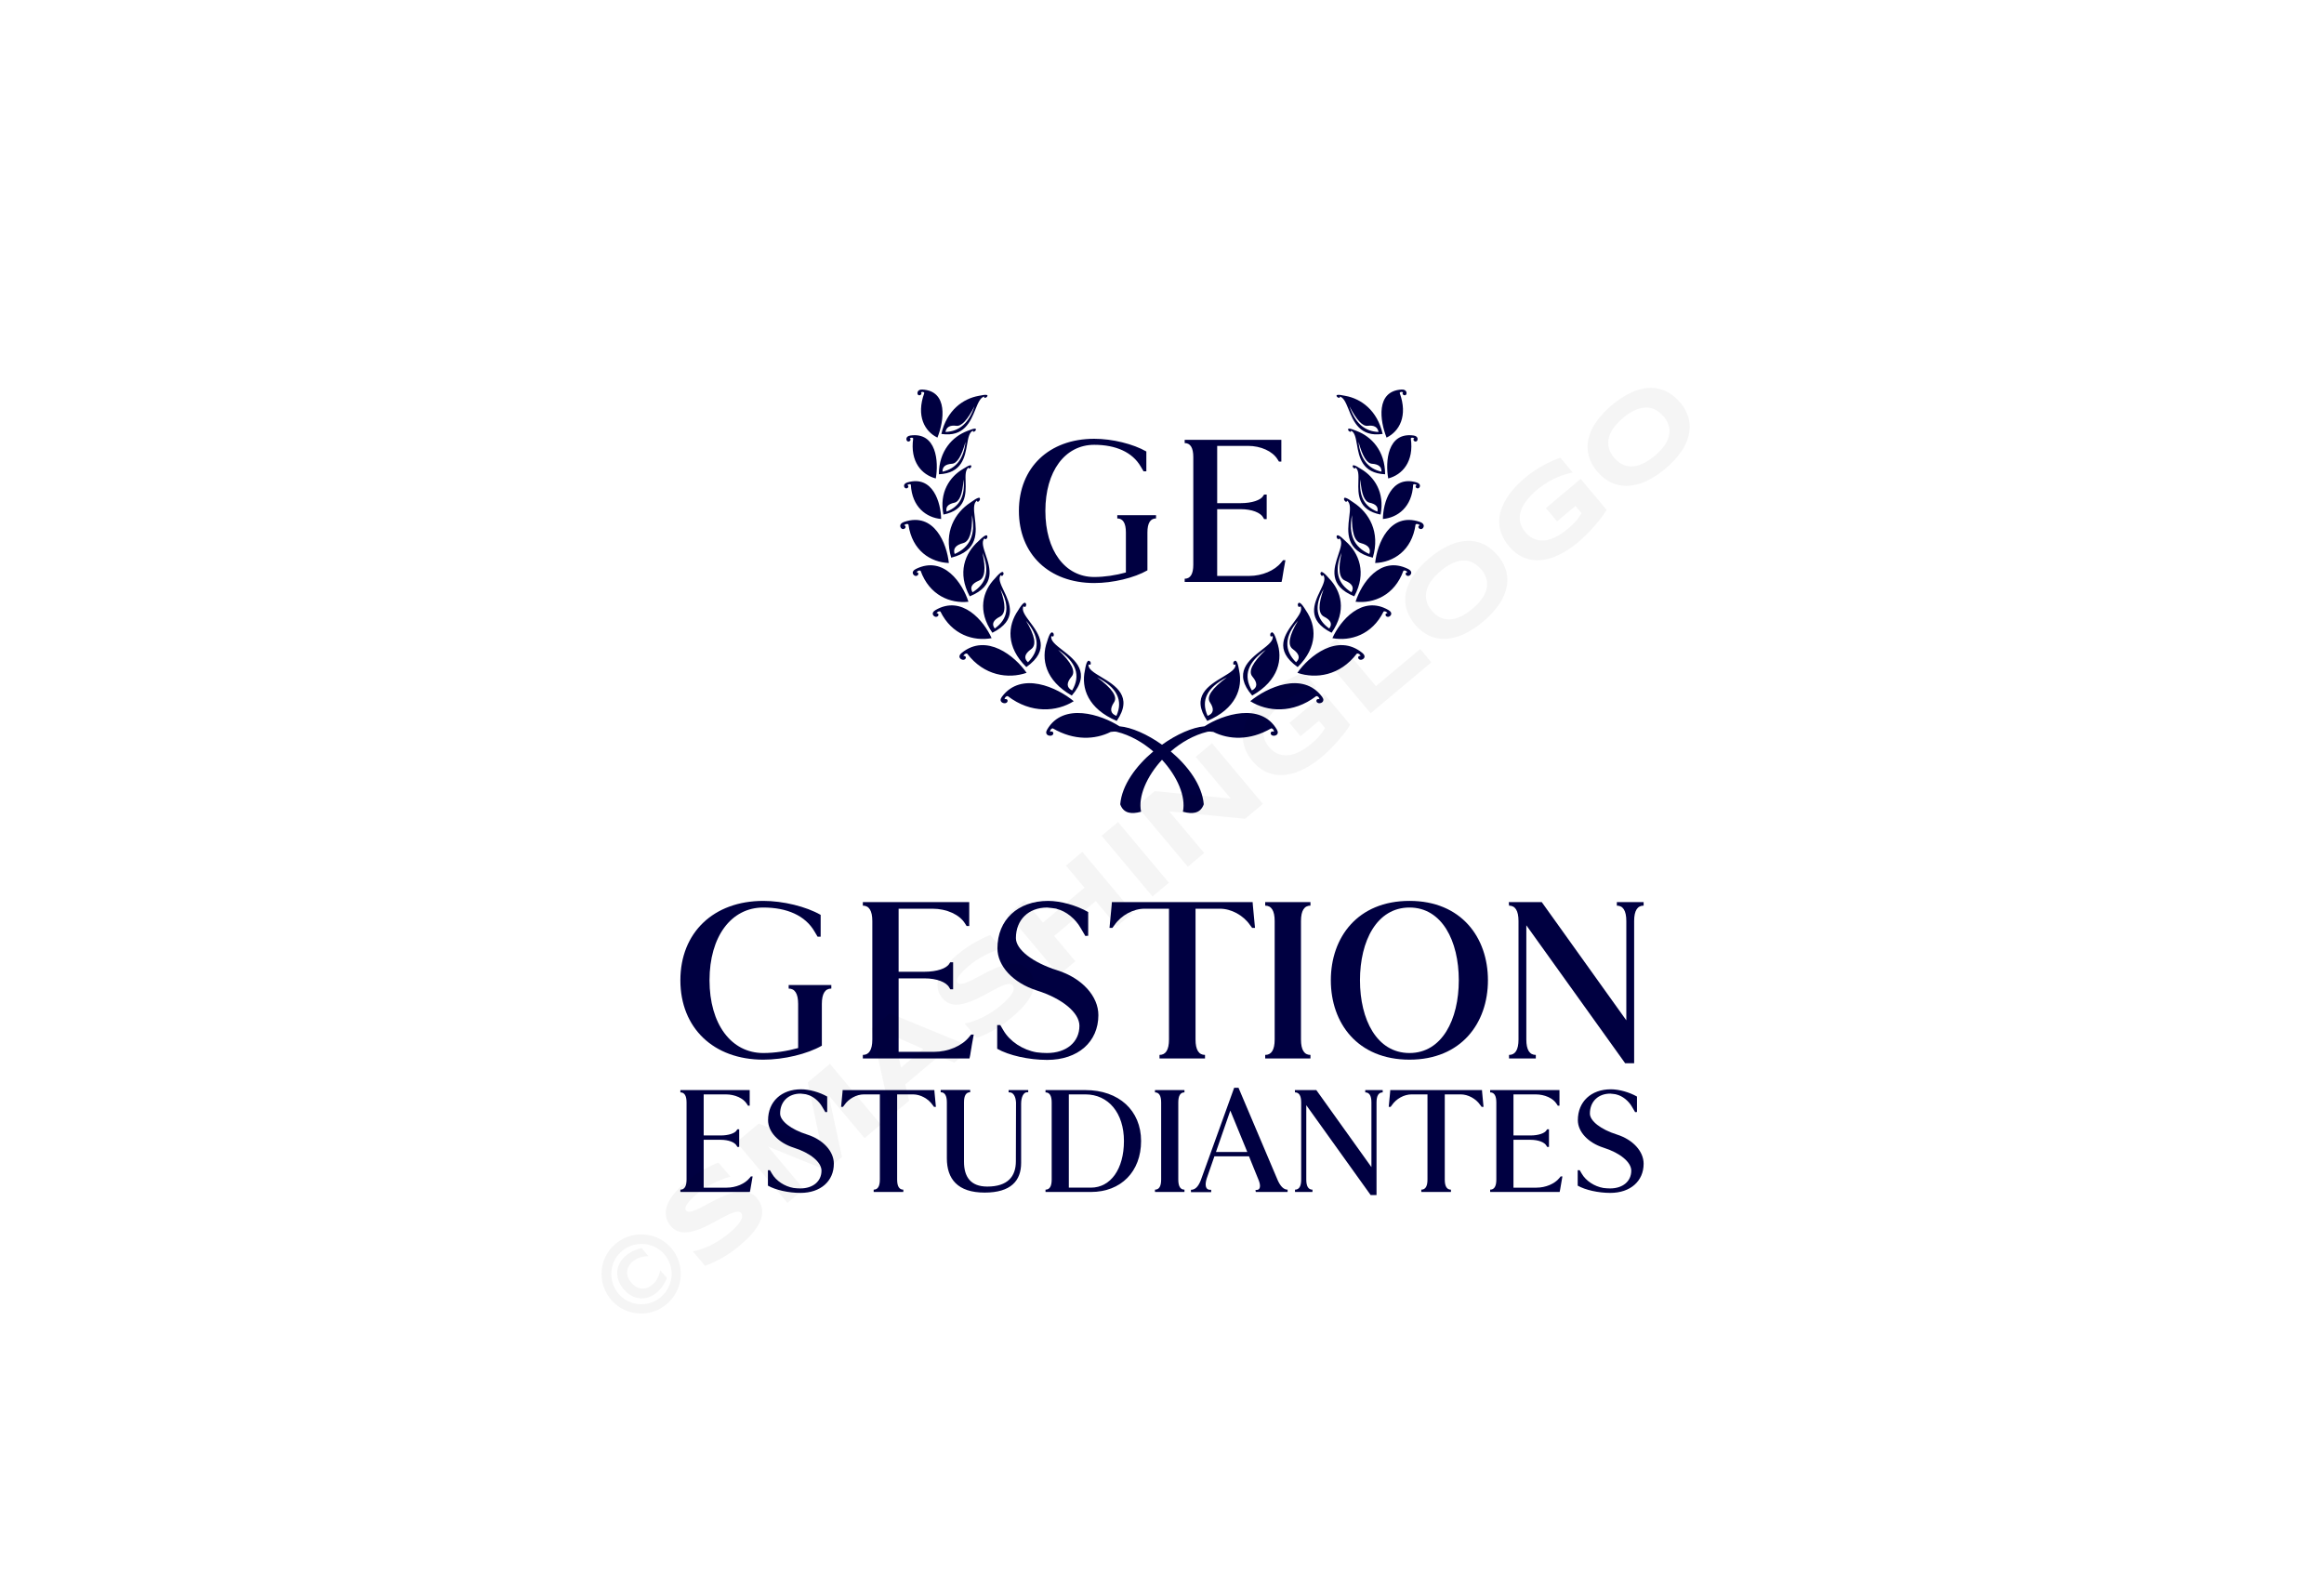 <svg xmlns:mydata="http://www.w3.org/2000/svg" mydata:contrastcolor="ffffff" mydata:template="Contrast" mydata:presentation="2.5" mydata:layouttype="undefined" mydata:specialfontid="undefined" mydata:id1="789" mydata:id2="789" mydata:companyname="Gestion Estudiantes" mydata:companytagline="" version="1.1" xmlns="http://www.w3.org/2000/svg" xmlns:xlink="http://www.w3.org/1999/xlink" style="height: 375px;" viewBox="0 0 550 470"><g fill="#000000" fill-rule="none" stroke="none" stroke-width="1" stroke-linecap="butt" stroke-linejoin="miter" stroke-miterlimit="10" stroke-dasharray="" stroke-dashoffset="0" font-family="none" font-weight="none" font-size="none" text-anchor="none" style="mix-blend-mode: normal"><g data-paper-data="{&quot;isGlobalGroup&quot;:true,&quot;bounds&quot;:{&quot;x&quot;:132.1433305725147,&quot;y&quot;:115.53577259698102,&quot;width&quot;:285.7133388549705,&quot;height&quot;:238.92845480603796}}"><g data-paper-data="{&quot;stacked&quot;:true,&quot;isPrimaryText&quot;:true}" fill-rule="nonzero" id="element-id-70109"><path d="M173.753,277.826v-6.466l-0.492,0.843l0.492,-0.843c-4.287,-2.46 -11.105,-4.147 -17.009,-4.147c-14.76,0 -24.6,9.418 -24.6,23.546c0,14.128 9.84,23.546 24.6,23.546c6.115,0 13.073,-1.687 17.361,-4.147v-12.37c0,-3.093 0.984,-4.569 2.811,-4.569v-1.054h-12.652v1.054c1.827,0 2.811,1.476 2.811,4.569v13.073c-3.303,0.914 -6.958,1.476 -10.332,1.476c-9.559,0 -15.955,-8.645 -15.955,-21.578c0,-12.933 6.396,-21.578 15.955,-21.578c7.029,0 12.441,2.39 15.182,7.099c0.281,0.492 0.633,1.054 0.914,1.546z" data-paper-data="{&quot;glyphName&quot;:&quot;G&quot;,&quot;glyphIndex&quot;:0,&quot;firstGlyphOfWord&quot;:true,&quot;word&quot;:1,&quot;line&quot;:1,&quot;firstGlyphOfFirstLine&quot;:true}" fill="#000041" id="element-id-32937"></path><path d="M213.043,293.429v-8.013h-0.843l-0.281,0.422c-0.773,1.406 -3.725,2.39 -7.31,2.39h-7.731v-18.696h10.051c4.217,0 8.013,1.757 9.629,4.358l0.492,0.773h0.773v-7.099h-31.558v1.054c1.827,0 2.811,1.476 2.811,4.569v35.143c0,3.093 -0.984,4.569 -2.811,4.569v1.054h31.629l0.211,-0.984c0.281,-1.827 0.703,-4.287 1.054,-6.115h-0.773l-0.633,0.773c-2.109,2.601 -6.185,4.358 -10.402,4.358h-10.473v-21.789h7.731c3.585,0 6.466,1.125 7.31,2.741l0.281,0.492z" data-paper-data="{&quot;glyphName&quot;:&quot;E&quot;,&quot;glyphIndex&quot;:1,&quot;word&quot;:1,&quot;line&quot;:1}" fill="#000041" id="element-id-58536"></path><path d="M253.106,277.545v-7.029c-3.444,-1.968 -8.153,-3.303 -11.878,-3.303c-8.997,0 -15.041,5.623 -15.041,14.057c0,5.271 4.639,10.262 11.668,12.511c7.591,2.39 12.652,6.607 12.652,10.473c0,4.85 -3.866,8.083 -9.629,8.083c-0.984,0 -2.038,-0.07 -3.093,-0.211c-4.077,-0.703 -7.942,-3.233 -9.84,-6.537c-0.281,-0.492 -0.633,-1.054 -0.914,-1.546h-0.914v7.029c3.444,1.968 9.348,3.303 14.83,3.303c9.137,0 15.182,-5.342 15.182,-13.284c0,-5.623 -4.85,-10.965 -12.16,-13.284c-7.38,-2.319 -12.3,-6.185 -12.3,-9.559c0,-5.412 3.725,-9.067 9.278,-9.067c0,0 2.952,0.281 2.882,0.422c2.671,0.633 5.482,2.882 7.029,5.623c0.422,0.703 0.984,1.687 1.406,2.39z" data-paper-data="{&quot;glyphName&quot;:&quot;S&quot;,&quot;glyphIndex&quot;:2,&quot;word&quot;:1,&quot;line&quot;:1}" fill="#000041" id="element-id-77311"></path><path d="M274.262,313.953h13.495v-1.054c-1.827,0 -2.811,-1.476 -2.811,-4.569v-38.798h7.239c3.374,0 6.958,1.968 8.926,4.85l0.633,0.843h0.843c-0.211,-2.038 -0.422,-4.709 -0.633,-6.677l-0.07,-0.984h-41.75l-0.07,0.984c-0.211,1.968 -0.422,4.639 -0.633,6.677h0.843l0.633,-0.843c1.968,-2.882 5.553,-4.85 8.926,-4.85h7.239v38.798c0,3.093 -0.984,4.569 -2.811,4.569z" data-paper-data="{&quot;glyphName&quot;:&quot;T&quot;,&quot;glyphIndex&quot;:3,&quot;word&quot;:1,&quot;line&quot;:1}" fill="#000041" id="element-id-33515"></path><path d="M319.034,312.899c-1.827,0 -2.811,-1.476 -2.811,-4.569v-35.143c0,-3.093 0.984,-4.569 2.811,-4.569v-1.054h-13.425v1.054c1.827,0 2.811,1.476 2.811,4.569v35.143c0,3.093 -0.984,4.569 -2.811,4.569v1.054h13.425z" data-paper-data="{&quot;glyphName&quot;:&quot;I&quot;,&quot;glyphIndex&quot;:4,&quot;word&quot;:1,&quot;line&quot;:1}" fill="#000041" id="element-id-4986"></path><path d="M333.724,290.758c0,-11.668 4.99,-21.578 14.69,-21.578c9.629,0 14.62,9.91 14.62,21.578c0,11.668 -4.99,21.578 -14.62,21.578c-9.699,0 -14.69,-9.91 -14.69,-21.578zM325.079,290.758c0,12.722 7.942,23.546 23.335,23.546c15.322,0 23.265,-10.824 23.265,-23.546c0,-12.722 -7.942,-23.546 -23.265,-23.546c-15.393,0 -23.335,10.824 -23.335,23.546z" data-paper-data="{&quot;glyphName&quot;:&quot;O&quot;,&quot;glyphIndex&quot;:5,&quot;word&quot;:1,&quot;line&quot;:1}" fill="#000041" id="element-id-14781"></path><path d="M377.934,268.618c1.827,0 2.811,1.476 2.811,4.569v35.143c0,3.093 -0.984,4.569 -2.811,4.569v1.054h7.942v-1.054c-1.827,0 -2.811,-1.476 -2.811,-4.569v-33.878c9.77,13.636 19.54,27.271 29.309,40.907h2.671v-42.172c0,-3.093 0.984,-4.569 2.811,-4.569v-1.054h-7.942v1.054c1.827,0 2.811,1.476 2.811,4.569v29.45l-25.092,-35.073h-9.77z" data-paper-data="{&quot;glyphName&quot;:&quot;N&quot;,&quot;glyphIndex&quot;:6,&quot;lastGlyphOfWord&quot;:true,&quot;word&quot;:1,&quot;line&quot;:1,&quot;lastGlyphOfFirstLine&quot;:true}" fill="#000041" id="element-id-31939"></path><path d="M149.591,340.176v-5.221h-0.55l-0.183,0.275c-0.504,0.916 -2.427,1.557 -4.763,1.557h-5.037v-12.181h6.549c2.748,0 5.221,1.145 6.274,2.839l0.321,0.504h0.504v-4.625h-20.562v0.687c1.191,0 1.832,0.962 1.832,2.977v22.897c0,2.015 -0.641,2.977 -1.832,2.977v0.687h20.608l0.137,-0.641c0.183,-1.191 0.458,-2.793 0.687,-3.984h-0.504l-0.412,0.504c-1.374,1.694 -4.03,2.839 -6.778,2.839h-6.823v-14.196h5.037c2.336,0 4.213,0.733 4.763,1.786l0.183,0.321z" data-paper-data="{&quot;glyphName&quot;:&quot;E&quot;,&quot;glyphIndex&quot;:7,&quot;firstGlyphOfWord&quot;:true,&quot;word&quot;:2,&quot;line&quot;:2,&quot;firstGlyphOfSecondLine&quot;:true}" fill="#000041" id="element-id-5687"></path><path d="M175.694,329.827v-4.579c-2.244,-1.282 -5.312,-2.152 -7.739,-2.152c-5.862,0 -9.8,3.664 -9.8,9.159c0,3.435 3.022,6.686 7.602,8.151c4.946,1.557 8.243,4.305 8.243,6.823c0,3.16 -2.519,5.266 -6.274,5.266c-0.641,0 -1.328,-0.046 -2.015,-0.137c-2.656,-0.458 -5.175,-2.107 -6.411,-4.259c-0.183,-0.321 -0.412,-0.687 -0.595,-1.007h-0.595v4.579c2.244,1.282 6.091,2.152 9.663,2.152c5.953,0 9.892,-3.48 9.892,-8.655c0,-3.664 -3.16,-7.144 -7.922,-8.655c-4.808,-1.511 -8.014,-4.03 -8.014,-6.228c0,-3.526 2.427,-5.908 6.045,-5.908c0,0 1.923,0.183 1.878,0.275c1.74,0.412 3.572,1.878 4.579,3.664c0.275,0.458 0.641,1.099 0.916,1.557z" data-paper-data="{&quot;glyphName&quot;:&quot;S&quot;,&quot;glyphIndex&quot;:8,&quot;word&quot;:2,&quot;line&quot;:2}" fill="#000041" id="element-id-6926"></path><path d="M189.478,353.548h8.793v-0.687c-1.191,0 -1.832,-0.962 -1.832,-2.977v-25.279h4.717c2.198,0 4.534,1.282 5.816,3.16l0.412,0.55h0.55c-0.137,-1.328 -0.275,-3.068 -0.412,-4.351l-0.046,-0.641h-27.202l-0.046,0.641c-0.137,1.282 -0.275,3.022 -0.412,4.351h0.55l0.412,-0.55c1.282,-1.878 3.618,-3.16 5.816,-3.16h4.717v25.279c0,2.015 -0.641,2.977 -1.832,2.977z" data-paper-data="{&quot;glyphName&quot;:&quot;T&quot;,&quot;glyphIndex&quot;:9,&quot;word&quot;:2,&quot;line&quot;:2}" fill="#000041" id="element-id-85950"></path><path d="M235.319,323.324h-5.816v0.687h0.321c1.053,0 1.786,1.191 1.878,3.022l-0.046,17.402c0,4.488 -2.381,7.51 -8.472,7.51c-4.992,0 -6.915,-2.931 -6.915,-7.373v-17.631c0,-2.015 0.641,-2.977 1.832,-2.977v-0.687h-8.747v0.687c1.191,0 1.832,0.962 1.832,2.977v16.623c0,6.091 3.16,10.166 11.22,10.166c7.785,0 10.808,-3.526 10.808,-8.793v-17.539c0,-2.061 0.733,-3.435 1.786,-3.435h0.321z" data-paper-data="{&quot;glyphName&quot;:&quot;U&quot;,&quot;glyphIndex&quot;:10,&quot;word&quot;:2,&quot;line&quot;:2}" fill="#000041" id="element-id-43021"></path><path d="M240.448,324.011c1.191,0 1.832,0.962 1.832,2.977v22.897c0,2.015 -0.641,2.977 -1.832,2.977v0.687h13.464c8.93,0 14.883,-6.045 14.883,-15.112c0,-9.067 -6.594,-15.112 -16.532,-15.112h-11.815zM247.363,352.266v-27.66h4.9c6.869,0 11.449,5.541 11.449,13.83c0,8.289 -3.938,13.83 -9.8,13.83z" data-paper-data="{&quot;glyphName&quot;:&quot;D&quot;,&quot;glyphIndex&quot;:11,&quot;word&quot;:2,&quot;line&quot;:2}" fill="#000041" id="element-id-44221"></path><path d="M281.663,352.861c-1.191,0 -1.832,-0.962 -1.832,-2.977v-22.897c0,-2.015 0.641,-2.977 1.832,-2.977v-0.687h-8.747v0.687c1.191,0 1.832,0.962 1.832,2.977v22.897c0,2.015 -0.641,2.977 -1.832,2.977v0.687h8.747z" data-paper-data="{&quot;glyphName&quot;:&quot;I&quot;,&quot;glyphIndex&quot;:12,&quot;word&quot;:2,&quot;line&quot;:2}" fill="#000041" id="element-id-40154"></path><path d="M302.82,353.548h9.434v-0.687c-1.145,0 -2.107,-0.962 -2.931,-2.793l-11.632,-27.431h-1.282l-9.937,27.523c-0.733,1.832 -1.649,2.748 -2.885,2.748v0.687h5.999v-0.687h-0.366c-1.236,0 -1.603,-1.328 -0.962,-3.343l2.29,-6.594h10.258c0.916,2.336 1.923,4.717 2.839,7.007c0.733,1.786 0.504,2.977 -0.595,2.977h-0.321zM300.302,341.688h-9.296l4.259,-12.273z" data-paper-data="{&quot;glyphName&quot;:&quot;A&quot;,&quot;glyphIndex&quot;:13,&quot;word&quot;:2,&quot;line&quot;:2}" fill="#000041" id="element-id-22640"></path><path d="M314.452,324.011c1.191,0 1.832,0.962 1.832,2.977v22.897c0,2.015 -0.641,2.977 -1.832,2.977v0.687h5.175v-0.687c-1.191,0 -1.832,-0.962 -1.832,-2.977v-22.073c6.365,8.884 12.731,17.768 19.096,26.653h1.74v-27.477c0,-2.015 0.641,-2.977 1.832,-2.977v-0.687h-5.175v0.687c1.191,0 1.832,0.962 1.832,2.977v19.188l-16.349,-22.852h-6.365z" data-paper-data="{&quot;glyphName&quot;:&quot;N&quot;,&quot;glyphIndex&quot;:14,&quot;word&quot;:2,&quot;line&quot;:2}" fill="#000041" id="element-id-26691"></path><path d="M351.912,353.548h8.793v-0.687c-1.191,0 -1.832,-0.962 -1.832,-2.977v-25.279h4.717c2.198,0 4.534,1.282 5.816,3.16l0.412,0.55h0.55c-0.137,-1.328 -0.275,-3.068 -0.412,-4.351l-0.046,-0.641h-27.202l-0.046,0.641c-0.137,1.282 -0.275,3.022 -0.412,4.351h0.55l0.412,-0.55c1.282,-1.878 3.618,-3.16 5.816,-3.16h4.717v25.279c0,2.015 -0.641,2.977 -1.832,2.977z" data-paper-data="{&quot;glyphName&quot;:&quot;T&quot;,&quot;glyphIndex&quot;:15,&quot;word&quot;:2,&quot;line&quot;:2}" fill="#000041" id="element-id-17569"></path><path d="M389.784,340.176v-5.221h-0.55l-0.183,0.275c-0.504,0.916 -2.427,1.557 -4.763,1.557h-5.037v-12.181h6.549c2.748,0 5.221,1.145 6.274,2.839l0.321,0.504h0.504v-4.625h-20.562v0.687c1.191,0 1.832,0.962 1.832,2.977v22.897c0,2.015 -0.641,2.977 -1.832,2.977v0.687h20.608l0.137,-0.641c0.183,-1.191 0.458,-2.793 0.687,-3.984h-0.504l-0.412,0.504c-1.374,1.694 -4.03,2.839 -6.778,2.839h-6.823v-14.196h5.037c2.336,0 4.213,0.733 4.763,1.786l0.183,0.321z" data-paper-data="{&quot;glyphName&quot;:&quot;E&quot;,&quot;glyphIndex&quot;:16,&quot;word&quot;:2,&quot;line&quot;:2}" fill="#000041" id="element-id-11775"></path><path d="M415.887,329.827v-4.579c-2.244,-1.282 -5.312,-2.152 -7.739,-2.152c-5.862,0 -9.8,3.664 -9.8,9.159c0,3.435 3.022,6.686 7.602,8.151c4.946,1.557 8.243,4.305 8.243,6.823c0,3.16 -2.519,5.266 -6.274,5.266c-0.641,0 -1.328,-0.046 -2.015,-0.137c-2.656,-0.458 -5.175,-2.107 -6.411,-4.259c-0.183,-0.321 -0.412,-0.687 -0.595,-1.007h-0.595v4.579c2.244,1.282 6.091,2.152 9.663,2.152c5.953,0 9.892,-3.48 9.892,-8.655c0,-3.664 -3.16,-7.144 -7.922,-8.655c-4.808,-1.511 -8.014,-4.03 -8.014,-6.228c0,-3.526 2.427,-5.908 6.045,-5.908c0,0 1.923,0.183 1.878,0.275c1.74,0.412 3.572,1.878 4.579,3.664c0.275,0.458 0.641,1.099 0.916,1.557z" data-paper-data="{&quot;glyphName&quot;:&quot;S&quot;,&quot;glyphIndex&quot;:17,&quot;lastGlyphOfWord&quot;:true,&quot;word&quot;:2,&quot;line&quot;:2,&quot;lastGlyphOfSecondLine&quot;:true}" fill="#000041" id="element-id-2196"></path></g><g data-paper-data="{&quot;fillRule&quot;:&quot;evenodd&quot;,&quot;fillRuleOriginal&quot;:&quot;nonzero&quot;,&quot;isIcon&quot;:true,&quot;iconStyle&quot;:&quot;standalone&quot;,&quot;selectedEffects&quot;:{&quot;container&quot;:&quot;icon_6de5f57a-2879-4a15-b7f4-0f634a0b2dc8&quot;,&quot;transformation&quot;:&quot;&quot;,&quot;pattern&quot;:&quot;&quot;},&quot;bounds&quot;:{&quot;x&quot;:197.35336186254372,&quot;y&quot;:115.53577259698102,&quot;width&quot;:155.29327627491253,&quot;height&quot;:125.61296123350266},&quot;widthRatioIconToContainer&quot;:0.5090787297786699,&quot;heightRatioIconToContainer&quot;:0.34060993144800533,&quot;relativeBoundsIconToContainer&quot;:{&quot;top&quot;:-0.21338482714228477,&quot;left&quot;:-0.018798651053961103},&quot;iconType&quot;:&quot;initial&quot;,&quot;initialText&quot;:&quot;GE&quot;,&quot;rawInitialId&quot;:789,&quot;monogramSpecial&quot;:&quot;wreath-icon-container&quot;,&quot;suitableAsStandaloneIcon&quot;:true}" fill-rule="evenodd" id="element-id-39098"><path d="M204.496,116.561c-0.145,-0.39 -0.581,-0.368 -1.016,-0.209c0.556,0.557 -0.417,1.206 -0.857,0.734c-0.333,-0.358 -0.242,-1.626 1.283,-1.546c7.776,0.406 6.448,9.368 4.482,14.255c-3.793,-1.838 -6.364,-6.422 -3.892,-13.233zM346.52,116.352c-0.435,-0.159 -0.873,-0.181 -1.016,0.209c2.473,6.812 -0.098,11.394 -3.892,13.233c-1.966,-4.886 -3.294,-13.849 4.482,-14.255c1.524,-0.081 1.616,1.186 1.283,1.546c-0.44,0.472 -1.413,-0.177 -0.857,-0.734zM327.712,117.606c1.193,0.291 1.849,1.905 2.629,3.822c1.466,3.606 3.369,8.287 10.105,7.279c-1.585,-6.998 -6.423,-10.481 -11.111,-11.301c-2.269,-0.506 -3.042,-0.36 -2.313,0.399c0.574,0.335 0.812,0.267 0.691,-0.199zM222.288,117.606c-0.122,0.465 0.115,0.533 0.691,0.199c0.728,-0.757 -0.043,-0.905 -2.313,-0.399c-4.688,0.819 -9.526,4.305 -11.111,11.301c6.736,1.008 8.639,-3.673 10.105,-7.278l0,-0c0.78,-1.917 1.435,-3.53 2.629,-3.822zM336.028,126.293c1.868,-0.236 2.925,0.372 3.204,1.83c-4.155,-0.145 -6.976,-2.689 -8.62,-7.638c2.077,4.09 3.868,6.026 5.416,5.808zM213.972,126.293c1.55,0.22 3.339,-1.718 5.416,-5.808c-1.644,4.949 -4.466,7.493 -8.62,7.638c0.279,-1.46 1.335,-2.068 3.204,-1.83zM219.652,127.781c-0.517,0.424 -0.75,0.401 -0.726,-0.047c-1.109,0.494 -1.4,2.148 -1.745,4.117c-0.65,3.704 -1.495,8.523 -8.362,8.82c0.025,-6.946 4.042,-11.193 8.445,-12.841l0.007,-0.007c2.144,-0.887 2.909,-0.923 2.381,-0.041zM332.729,127.824l0.007,0.007c4.403,1.646 8.42,5.894 8.443,12.841c-6.866,-0.297 -7.711,-5.115 -8.36,-8.819c-0.345,-1.969 -0.635,-3.623 -1.745,-4.117c0.023,0.446 -0.209,0.471 -0.726,0.047c-0.528,-0.882 0.238,-0.848 2.381,0.041zM201.204,130.027c-0.213,-0.328 -0.637,-0.224 -1.029,-0.009c0.655,0.444 -0.174,1.222 -0.701,0.852c-0.426,-0.299 -0.587,-1.496 0.934,-1.702c7.719,-1.047 8.39,7.746 7.49,12.746c-4.171,-1.095 -7.688,-4.956 -6.693,-11.888zM348.796,130.027c0.993,6.931 -2.523,10.792 -6.693,11.888c-0.898,-5.001 -0.229,-13.793 7.49,-12.746c1.521,0.206 1.358,1.403 0.934,1.702c-0.528,0.37 -1.356,-0.408 -0.701,-0.852c-0.392,-0.215 -0.816,-0.317 -1.029,0.009zM270.357,133.913v5.875h-0.83c-0.255,-0.447 -0.575,-0.958 -0.83,-1.405c-2.49,-4.278 -7.407,-6.45 -13.793,-6.45c-8.685,0 -14.496,7.855 -14.496,19.605c0,11.75 5.811,19.605 14.496,19.605c3.065,0 6.386,-0.511 9.387,-1.341v-11.878c0,-2.81 -0.894,-4.151 -2.554,-4.151v-0.958h11.495v0.958c-1.66,0 -2.554,1.341 -2.554,4.151v11.239c-3.895,2.235 -10.217,3.768 -15.773,3.768c-13.41,0 -22.35,-8.557 -22.35,-21.393c0,-12.835 8.94,-21.392 22.35,-21.392c5.364,0 11.558,1.533 15.454,3.768zM306.053,146.685v7.28h-0.766l-0.255,-0.447c-0.766,-1.469 -3.384,-2.49 -6.641,-2.49h-7.024v19.796h9.515c3.832,0 7.535,-1.596 9.451,-3.959l0.575,-0.703h0.703c-0.319,1.66 -0.703,3.895 -0.958,5.556l-0.191,0.894h-28.736v-0.958c1.66,0 2.554,-1.341 2.554,-4.151v-31.929c0,-2.81 -0.894,-4.151 -2.554,-4.151v-0.958h28.672v6.45h-0.703l-0.447,-0.702c-1.469,-2.363 -4.917,-3.959 -8.749,-3.959h-9.132v16.986h7.024c3.257,0 5.939,-0.894 6.641,-2.171l0.255,-0.383zM212.649,137.561c-1.886,0.134 -2.804,0.898 -2.755,2.344c4.061,-0.909 6.303,-3.849 6.831,-8.867c-1.168,4.253 -2.494,6.454 -4.076,6.524zM337.351,137.561c-1.582,-0.07 -2.907,-2.269 -4.076,-6.524c0.528,5.019 2.77,7.958 6.831,8.867c0.048,-1.446 -0.869,-2.21 -2.755,-2.344zM218.361,138.597c-0.422,0.479 -0.648,0.519 -0.728,0.073c-0.99,0.665 -0.943,2.287 -0.887,4.212c0.105,3.646 0.242,8.377 -6.574,9.742c-1.301,-6.543 1.846,-11.227 5.858,-13.559c1.914,-1.247 2.686,-1.381 2.331,-0.469zM331.64,138.599c-0.354,-0.914 0.417,-0.778 2.331,0.469c4.011,2.331 7.157,7.016 5.858,13.561c-6.816,-1.368 -6.679,-6.099 -6.574,-9.745c0.056,-1.925 0.103,-3.547 -0.887,-4.211c-0.081,0.445 -0.306,0.406 -0.728,-0.073zM216.133,142.211c-0.256,4.274 -1.165,6.566 -2.725,6.901c-1.864,0.397 -2.634,1.286 -2.299,2.637c3.884,-1.506 5.546,-4.65 5.024,-9.538zM333.867,142.211c-0.522,4.886 1.138,8.032 5.024,9.538c0.335,-1.351 -0.435,-2.24 -2.299,-2.637c-1.558,-0.333 -2.467,-2.625 -2.725,-6.901zM340.516,153.938c4.366,-0.395 8.649,-3.514 8.987,-10.2c0.275,-0.268 0.671,-0.098 1.054,0.156c-0.76,0.324 -0.068,1.193 0.537,0.914c0.463,-0.215 0.863,-1.304 -0.637,-1.737c-7.504,-2.165 -9.876,6.033 -9.941,10.868zM198.906,144.807c0.605,0.279 1.297,-0.59 0.537,-0.914c0.381,-0.254 0.778,-0.424 1.054,-0.156c0.338,6.686 4.622,9.803 8.987,10.2c-0.064,-4.834 -2.437,-13.033 -9.941,-10.868c-1.498,0.433 -1.1,1.524 -0.637,1.737zM337.524,165.414c2.271,-7.62 -1.1,-13.337 -5.718,-16.362c-2.179,-1.607 -3.088,-1.843 -2.759,-0.716c0.44,0.637 0.723,0.682 0.871,0.156c1.111,0.849 0.882,2.744 0.61,4.992c-0.519,4.29 -1.193,9.869 6.996,11.931zM220.084,148.491c0.148,0.528 0.431,0.483 0.871,-0.156c0.329,-1.127 -0.58,-0.889 -2.759,0.716c-4.62,3.026 -7.989,8.742 -5.718,16.362c8.186,-2.061 7.513,-7.638 6.994,-11.928c-0.272,-2.249 -0.501,-4.144 0.612,-4.994zM216.042,161.08c1.864,-0.492 2.723,-3.237 2.603,-8.302c1.113,5.722 -0.562,9.538 -5.144,11.539c-0.548,-1.584 0.319,-2.655 2.541,-3.237zM331.355,152.778c-0.12,5.065 0.739,7.81 2.603,8.302c2.222,0.583 3.088,1.655 2.541,3.237c-4.582,-2.002 -6.257,-5.819 -5.144,-11.539zM198.531,154.791c8.948,-3.013 12.66,6.525 13.247,12.204c-5.375,-0.209 -10.898,-3.616 -11.995,-11.431c-0.376,-0.318 -0.853,-0.097 -1.272,0.213c0.955,0.336 0.188,1.397 -0.569,1.109c-0.598,-0.227 -1.168,-1.503 0.589,-2.095zM338.222,166.995c0.589,-5.679 4.3,-15.217 13.247,-12.204c1.757,0.592 1.187,1.868 0.589,2.097c-0.757,0.288 -1.524,-0.775 -0.569,-1.109c-0.419,-0.309 -0.894,-0.531 -1.272,-0.213c-1.097,7.813 -6.618,11.22 -11.995,11.429zM329.43,160.501c4.054,3.55 6.348,9.444 2.598,16.378c-7.808,-3.189 -6.062,-8.386 -4.719,-12.383c0.704,-2.096 1.297,-3.861 0.345,-4.835c-0.242,0.465 -0.533,0.388 -0.857,-0.261c-0.113,-1.118 0.771,-0.762 2.634,1.1zM223.204,159.402c-0.322,0.648 -0.614,0.725 -0.857,0.261c-0.952,0.973 -0.359,2.738 0.344,4.832l0,0.001c1.343,3.997 3.089,9.194 -4.719,12.384c-3.75,-6.935 -1.456,-12.829 2.598,-16.378c1.864,-1.863 2.747,-2.219 2.634,-1.1zM220.705,172.216c-2.124,0.895 -2.761,2.041 -1.904,3.459c4.187,-2.584 5.155,-6.464 2.934,-11.723c1.072,4.767 0.746,7.52 -1.031,8.264zM329.296,172.216c-1.777,-0.744 -2.102,-3.498 -1.031,-8.264c-2.22,5.259 -1.252,9.139 2.934,11.723c0.859,-1.415 0.222,-2.562 -1.904,-3.459zM202.011,168.754c8.332,-4.112 13.883,4.394 15.575,9.73c-5.396,0.59 -11.558,-1.904 -14.185,-9.175c-0.426,-0.25 -0.855,0.021 -1.217,0.376c1.016,0.184 0.467,1.301 -0.336,1.133c-0.63,-0.134 -1.467,-1.258 0.163,-2.063zM332.414,178.484c1.693,-5.335 7.243,-13.841 15.575,-9.73c1.632,0.805 0.793,1.931 0.163,2.061c-0.802,0.17 -1.353,-0.948 -0.336,-1.133c-0.362,-0.353 -0.789,-0.626 -1.217,-0.376c-2.626,7.273 -8.789,9.767 -14.185,9.177zM224.691,187.681c7.542,-3.767 5.191,-8.68 3.385,-12.453l-0,-0c-0.946,-1.976 -1.741,-3.639 -0.887,-4.661c0.297,0.438 0.571,0.331 0.823,-0.325c-0.004,-1.106 -0.868,-0.675 -2.523,1.281c-3.698,3.768 -5.316,9.685 -0.798,16.158zM325.309,187.681c4.518,-6.473 2.9,-12.389 -0.798,-16.158c-1.655,-1.956 -2.517,-2.387 -2.523,-1.281c0.252,0.655 0.526,0.762 0.823,0.325c0.854,1.021 0.059,2.684 -0.887,4.66c-1.805,3.773 -4.157,8.687 3.385,12.454zM226.956,182.9c1.707,-0.895 1.75,-3.578 0.109,-8.134c2.847,4.922 2.303,8.796 -1.673,11.66c-0.993,-1.317 -0.472,-2.499 1.564,-3.527zM323.044,182.9c2.038,1.027 2.559,2.212 1.564,3.527c-3.976,-2.865 -4.521,-6.738 -1.673,-11.66c-1.641,4.555 -1.6,7.239 0.109,8.134zM234.739,179.332c-0.127,0.73 -0.399,0.882 -0.814,0.481c-0.687,1.184 0.487,2.76 1.884,4.635l0,0c2.676,3.593 6.169,8.283 -1.048,13.412c-6.074,-5.976 -5.557,-12.306 -2.451,-16.79c1.363,-2.281 2.178,-2.857 2.43,-1.739zM317.691,181.071c3.106,4.482 3.623,10.814 -2.451,16.79c-7.218,-5.13 -3.725,-9.82 -1.049,-13.413c1.396,-1.875 2.57,-3.451 1.884,-4.634c-0.417,0.401 -0.687,0.249 -0.814,-0.481c0.252,-1.118 1.066,-0.542 2.43,1.739zM325.54,189.284c2.249,-5.087 8.773,-12.929 16.638,-8.336c1.539,0.898 0.576,1.932 -0.05,2.011c-0.834,0.105 -1.258,-1.004 -0.236,-1.113c-0.297,-0.367 -0.701,-0.664 -1.17,-0.453c-3.4,6.899 -9.819,8.876 -15.181,7.89zM207.822,180.948c7.865,-4.593 14.389,3.249 16.638,8.336c-5.362,0.986 -11.782,-0.991 -15.181,-7.89c-0.469,-0.209 -0.873,0.086 -1.17,0.453c1.023,0.109 0.599,1.217 -0.236,1.113c-0.626,-0.077 -1.589,-1.111 -0.05,-2.011zM235.24,196.433c3.627,-3.587 3.425,-7.703 -0.571,-12.312c2.657,4.432 3.163,7.232 1.526,8.417c-1.95,1.397 -2.263,2.7 -0.955,3.895zM314.76,196.433c1.31,-1.195 0.995,-2.498 -0.955,-3.895c-1.637,-1.184 -1.131,-3.985 1.526,-8.417c-3.995,4.609 -4.198,8.726 -0.571,12.312zM307.118,188.006c0.569,-1.04 1.226,-0.277 1.963,2.285c1.872,5.157 0.556,11.542 -7.323,16.013c-5.871,-6.744 -0.969,-10.559 2.792,-13.488c1.965,-1.53 3.619,-2.817 3.264,-4.154c-0.555,0.299 -0.778,0.072 -0.696,-0.657zM245.452,192.819c3.762,2.929 8.663,6.744 2.792,13.488c-7.881,-4.473 -9.197,-10.859 -7.323,-16.014c0.737,-2.562 1.394,-3.326 1.963,-2.285c0.08,0.728 -0.143,0.956 -0.696,0.657c-0.355,1.336 1.299,2.624 3.264,4.154zM332.784,193.873c-4.974,6.552 -12.159,7.57 -17.622,5.691c3.407,-4.933 11.888,-11.884 19.248,-5.912c1.442,1.168 0.229,2.07 -0.469,2.054c-0.9,-0.021 -1.124,-1.236 -0.007,-1.188c-0.256,-0.422 -0.607,-0.787 -1.151,-0.646zM215.589,193.655c7.361,-5.974 15.842,0.979 19.248,5.91c-5.462,1.879 -12.648,0.861 -17.622,-5.69c-0.544,-0.141 -0.895,0.224 -1.151,0.646c1.118,-0.048 0.895,1.167 -0.007,1.188c-0.698,0.016 -1.909,-0.886 -0.469,-2.054zM301.828,200.699c-1.329,-1.539 -0.005,-4.185 3.974,-7.958c-5.396,3.641 -6.758,7.645 -4.138,12.061c1.682,-0.878 1.734,-2.247 0.165,-4.103zM248.172,200.701c-1.569,1.854 -1.517,3.224 0.165,4.103c2.619,-4.418 1.256,-8.422 -4.138,-12.061c3.977,3.772 5.301,6.42 3.974,7.958zM257.004,200.828c4.145,2.486 9.551,5.73 4.57,12.998c-8.463,-3.564 -10.617,-9.708 -9.438,-14.988c0.408,-2.616 0.952,-3.442 1.675,-2.471c0.175,0.716 -0.038,0.955 -0.608,0.719c-0.184,1.351 1.637,2.443 3.802,3.742zM296.19,196.369c0.723,-0.972 1.267,-0.145 1.675,2.471c1.179,5.278 -0.975,11.422 -9.438,14.988c-4.981,-7.27 0.425,-10.513 4.57,-12.999c2.165,-1.298 3.985,-2.39 3.801,-3.741c-0.571,0.236 -0.784,-0.004 -0.608,-0.719zM260.772,208.317c-1.331,1.991 -1.088,3.33 0.705,4.013c2.061,-4.616 0.15,-8.429 -5.727,-11.421c4.462,3.287 6.142,5.749 5.022,7.407zM289.226,208.317c-1.12,-1.659 0.56,-4.121 5.022,-7.407c-5.876,2.992 -7.787,6.804 -5.727,11.421c1.793,-0.683 2.036,-2.022 0.705,-4.013zM228.597,208.556c-0.691,0.181 -2.185,-0.426 -1.059,-1.918c5.756,-7.635 16.402,-2.72 21.281,1.344c-4.997,3.135 -12.607,3.804 -19.567,-1.508c-0.58,-0.016 -0.837,0.431 -0.973,0.909c1.115,-0.308 1.227,0.938 0.319,1.174zM320.748,206.473c-6.958,5.31 -14.57,4.643 -19.567,1.508c4.879,-4.063 15.525,-8.978 21.279,-1.344c1.125,1.492 -0.37,2.097 -1.059,1.918c-0.909,-0.236 -0.796,-1.48 0.319,-1.174c-0.134,-0.478 -0.394,-0.925 -0.972,-0.909zM275,220.89c4.344,-3.092 9.021,-5.164 12.614,-5.464c5.425,-3.496 16.693,-7.189 21.449,0.961c0.925,1.585 -0.644,2.029 -1.322,1.773c-0.873,-0.329 -0.585,-1.548 0.487,-1.116c-0.07,-0.49 -0.27,-0.956 -0.848,-1.009c-6.348,3.718 -12.589,3.351 -17.16,1.056c-0.683,-0.104 -1.311,-0.152 -1.82,-0.027c-3.969,0.979 -7.685,3.119 -10.814,5.815c5.137,4.314 9.313,9.989 9.805,15.679c-0.209,0.592 -0.51,1.115 -0.916,1.544c-0.415,0.437 -0.956,0.755 -1.632,0.918c-0.912,0.22 -2.104,0.166 -3.639,-0.254c0.936,-4.507 -1.677,-10.505 -6.203,-15.412c-4.527,4.908 -7.139,10.905 -6.205,15.414c-1.537,0.42 -2.727,0.476 -3.639,0.254c-0.676,-0.163 -1.219,-0.481 -1.632,-0.918c-0.406,-0.429 -0.707,-0.952 -0.916,-1.544c0.492,-5.691 4.668,-11.367 9.805,-15.679c-3.129,-2.696 -6.846,-4.836 -10.814,-5.815c-0.506,-0.125 -1.134,-0.077 -1.82,0.027c-4.571,2.296 -10.812,2.662 -17.16,-1.056c-0.576,0.054 -0.776,0.519 -0.848,1.009c1.072,-0.431 1.36,0.787 0.487,1.117c-0.676,0.256 -2.247,-0.188 -1.322,-1.773c4.757,-8.15 16.026,-4.459 21.451,-0.963c3.593,0.301 8.27,2.373 12.614,5.464z" data-paper-data="{&quot;isPathIcon&quot;:true}" fill="#000041" id="element-id-80268"></path></g></g></g><g class="watermark-group" style="opacity:0.04"><path class="watermark-path" d="M129.52,370.3a11.88,11.88,0,0,1,2.58,5.58,12,12,0,0,1,.11,3,11.81,11.81,0,0,1-.64,2.93,12.34,12.34,0,0,1-1.41,2.72,11.65,11.65,0,0,1-2.13,2.32,12,12,0,0,1-2.64,1.69,13,13,0,0,1-2.91.9,12.47,12.47,0,0,1-3,.12,12.17,12.17,0,0,1-2.93-.64,11.8,11.8,0,0,1-2.72-1.38,12.19,12.19,0,0,1-4-4.79,11.85,11.85,0,0,1-.89-2.92,12.14,12.14,0,0,1-.13-3,11.54,11.54,0,0,1,.64-2.92,11.67,11.67,0,0,1,3.5-5,11.44,11.44,0,0,1,2.67-1.69,11.64,11.64,0,0,1,2.92-.91,10.71,10.71,0,0,1,3-.12,11.68,11.68,0,0,1,5.66,2,11.7,11.7,0,0,1,2.34,2.12m-1.4,8.76a13,13,0,0,1-1.22,2.32,9.68,9.68,0,0,1-1.81,2,7.44,7.44,0,0,1-2.38,1.37,6.17,6.17,0,0,1-5.11-.46,8.73,8.73,0,0,1-3.85-4.58,6.69,6.69,0,0,1-.34-2.66,6.09,6.09,0,0,1,.77-2.47,7.15,7.15,0,0,1,1.75-2.11,9.58,9.58,0,0,1,1.09-.81,8.23,8.23,0,0,1,1.12-.63,8.14,8.14,0,0,1,1.19-.46,12.71,12.71,0,0,1,1.32-.37l2,2.38a12.83,12.83,0,0,0-1.56.17,7.86,7.86,0,0,0-1.23.32,4.5,4.5,0,0,0-1,.49,6.41,6.41,0,0,0-.93.67,4.49,4.49,0,0,0-1.15,1.39,3.87,3.87,0,0,0-.45,1.58,4.12,4.12,0,0,0,.26,1.63,6.11,6.11,0,0,0,2.36,2.82,4.43,4.43,0,0,0,1.57.53,3.91,3.91,0,0,0,1.62-.17,4.71,4.71,0,0,0,1.57-.89,10.5,10.5,0,0,0,.83-.79,5.71,5.71,0,0,0,.65-.93,10.13,10.13,0,0,0,.54-1.14,12.24,12.24,0,0,0,.44-1.49l2,2.33m-14.46,4.55a8.86,8.86,0,0,0,2.78,2.22,9,9,0,0,0,3.29.94,9.15,9.15,0,0,0,3.39-.37,8.68,8.68,0,0,0,3.11-1.69,8.8,8.8,0,0,0,2.22-2.78,9.15,9.15,0,0,0,1-3.29,8.95,8.95,0,0,0-4.83-8.76,9,9,0,0,0-6.73-.57,9,9,0,0,0-5.33,4.47,8.94,8.94,0,0,0-.57,6.71,8.76,8.76,0,0,0,1.7,3.12"></path><path class="watermark-path" d="M147,349c-.48.12-1.09.31-1.82.57a24.37,24.37,0,0,0-2.4,1A28.35,28.35,0,0,0,140,352a20.72,20.72,0,0,0-2.71,1.94c-.7.59-1.28,1.11-1.74,1.57a15.07,15.07,0,0,0-1.1,1.22,4.09,4.09,0,0,0-.59.92,2.32,2.32,0,0,0-.22.64,1.16,1.16,0,0,0,0,.47,1.83,1.83,0,0,0,.18.29,1.15,1.15,0,0,0,1,.37,5.54,5.54,0,0,0,1.51-.38q.87-.35,1.95-.9l2.26-1.18q1.2-.65,2.49-1.29c.87-.44,1.73-.83,2.59-1.17a18.94,18.94,0,0,1,2.6-.81,9.27,9.27,0,0,1,2.46-.29,6.25,6.25,0,0,1,2.24.49,5.12,5.12,0,0,1,1.89,1.47,6.35,6.35,0,0,1,1.41,2.61,6,6,0,0,1,.09,2.6,8.3,8.3,0,0,1-.9,2.52,17.79,17.79,0,0,1-1.62,2.37,23.92,23.92,0,0,1-2,2.15c-.72.67-1.41,1.29-2.09,1.87a33.79,33.79,0,0,1-5.33,3.7,32.29,32.29,0,0,1-4.91,2.28l-3.61-4.3a21.38,21.38,0,0,0,5.39-1.87,27.2,27.2,0,0,0,5.4-3.56,21.59,21.59,0,0,0,2.38-2.27,8.67,8.67,0,0,0,1.18-1.7,2.32,2.32,0,0,0,.27-1.19,1.34,1.34,0,0,0-.28-.74,1.21,1.21,0,0,0-1-.42,4.32,4.32,0,0,0-1.55.34,15.77,15.77,0,0,0-2,.88c-.72.37-1.48.77-2.27,1.21l-2.45,1.3c-.85.45-1.7.85-2.56,1.21a22.37,22.37,0,0,1-2.54.86,10,10,0,0,1-2.43.32,5.76,5.76,0,0,1-2.2-.45,5,5,0,0,1-1.89-1.45,6.12,6.12,0,0,1-1.31-2.41,6,6,0,0,1-.1-2.41,8.28,8.28,0,0,1,.81-2.38,14.06,14.06,0,0,1,1.49-2.24,22.37,22.37,0,0,1,1.85-2.05q1-1,2-1.77c.7-.59,1.44-1.15,2.23-1.7s1.62-1.06,2.44-1.53,1.63-.91,2.43-1.3,1.58-.75,2.3-1L147,349"></path><path class="watermark-path" d="M186.76,337.57l-10.6-12.63,3.92,18.24-4.66,3.91-17.27-7,10.6,12.63-4.86,4.07-15.09-18,6.59-5.54,18.69,7.52-4.15-19.71,6.57-5.52,15.09,18-4.83,4.05"></path><path class="watermark-path" d="M208.84,313.24l-10,8.42,1.16,4.82L194.56,331l-5.68-25.89,5.42-4.55,24.51,10.09-5.42,4.55-4.55-2m-11.23,3.45,6.57-5.52-8.83-3.87,2.26,9.39"></path><path class="watermark-path" d="M227.49,281.38c-.48.12-1.09.31-1.82.57a24.37,24.37,0,0,0-2.4,1,26.11,26.11,0,0,0-2.7,1.47,20.72,20.72,0,0,0-2.71,1.94c-.7.59-1.28,1.11-1.74,1.57a13.39,13.39,0,0,0-1.1,1.22,4.29,4.29,0,0,0-.59.91,2.48,2.48,0,0,0-.22.65,1.16,1.16,0,0,0,0,.47,1.83,1.83,0,0,0,.18.29,1.15,1.15,0,0,0,1,.37,5.54,5.54,0,0,0,1.51-.38q.87-.34,2-.9l2.26-1.18q1.2-.64,2.49-1.29c.87-.44,1.73-.83,2.59-1.17a18.94,18.94,0,0,1,2.6-.81,9.27,9.27,0,0,1,2.46-.29,6.08,6.08,0,0,1,2.24.49,5.09,5.09,0,0,1,1.89,1.46,6.47,6.47,0,0,1,1.41,2.61,6.07,6.07,0,0,1,.09,2.61,8.3,8.3,0,0,1-.9,2.52,16.32,16.32,0,0,1-1.63,2.36,21.41,21.41,0,0,1-2,2.16c-.72.67-1.41,1.29-2.1,1.86a33.36,33.36,0,0,1-5.32,3.71,31.92,31.92,0,0,1-4.92,2.28l-3.6-4.3a21.38,21.38,0,0,0,5.39-1.87,27.2,27.2,0,0,0,5.4-3.56,21.59,21.59,0,0,0,2.38-2.27,8.67,8.67,0,0,0,1.18-1.7A2.32,2.32,0,0,0,231,293a1.34,1.34,0,0,0-.28-.74,1.21,1.21,0,0,0-1-.42,4.32,4.32,0,0,0-1.55.34,16.54,16.54,0,0,0-2,.88c-.71.37-1.47.77-2.26,1.21l-2.46,1.3c-.84.44-1.7.85-2.55,1.21a24.53,24.53,0,0,1-2.54.86A10,10,0,0,1,214,298a5.76,5.76,0,0,1-2.2-.45,5,5,0,0,1-1.89-1.45,6.12,6.12,0,0,1-1.31-2.41,5.78,5.78,0,0,1-.1-2.41,8,8,0,0,1,.81-2.38,14.61,14.61,0,0,1,1.49-2.25,22.26,22.26,0,0,1,1.85-2q1-1,2-1.77c.7-.59,1.44-1.15,2.23-1.7s1.62-1.06,2.44-1.53,1.63-.91,2.43-1.31,1.58-.74,2.3-1l3.5,4.16"></path><path class="watermark-path" d="M261.64,274.74l-6.29-7.5L243,277.61l6.3,7.5-4.86,4.07-15.09-18,4.85-4.08,5.49,6.55L252,263.3l-5.49-6.55,4.86-4.07,15.09,18-4.86,4.08"></path><path class="watermark-path" d="M272.18,265.9l-15.09-18,4.86-4.08,15.09,18-4.86,4.08"></path><path class="watermark-path" d="M299.65,242.85l-22.51-2.18L287.51,253l-4.85,4.08-15.1-18,5.28-4.43,22.56,2.22L285,224.5l4.83-4.06,15.09,18-5.26,4.42"></path><path class="watermark-path" d="M306.68,205.52a31.88,31.88,0,0,1,5.29-3.66,34.48,34.48,0,0,1,5.14-2.35l3.69,4.39a20.77,20.77,0,0,0-2.37.61,20.47,20.47,0,0,0-2.61,1,25.12,25.12,0,0,0-2.76,1.49,23.9,23.9,0,0,0-2.8,2,20.42,20.42,0,0,0-2.8,2.77,12.77,12.77,0,0,0-1.64,2.52,7,7,0,0,0-.68,2.24,6,6,0,0,0,.66,3.64,8.16,8.16,0,0,0,.94,1.38,9.12,9.12,0,0,0,1.08,1.07,6.39,6.39,0,0,0,1.47.91,6.73,6.73,0,0,0,1.88.48,6.54,6.54,0,0,0,2.28-.18,11.67,11.67,0,0,0,2.74-1.07,19.38,19.38,0,0,0,3.18-2.22c.57-.48,1.06-.92,1.46-1.31a14.57,14.57,0,0,0,1-1.13,11.46,11.46,0,0,0,.81-1.05l.74-1.09-1.82-2.17-5.45,4.57-3.31-3.94,10.31-8.65,7.71,9.19a29,29,0,0,1-1.67,2.43q-1,1.26-2.1,2.52c-.74.84-1.5,1.65-2.3,2.44s-1.58,1.5-2.33,2.14a31,31,0,0,1-3.59,2.61,22.55,22.55,0,0,1-3.64,1.83,15.64,15.64,0,0,1-3.63.89,10.72,10.72,0,0,1-3.49-.15,10.45,10.45,0,0,1-3.28-1.33,12.54,12.54,0,0,1-3-2.67,12,12,0,0,1-2.08-3.44,10.45,10.45,0,0,1-.71-3.5,11.14,11.14,0,0,1,.51-3.51,15.72,15.72,0,0,1,1.56-3.43,21.62,21.62,0,0,1,2.42-3.28,30.3,30.3,0,0,1,3.15-3"></path><path class="watermark-path" d="M336.91,211.59l-15.1-18,4.86-4.08,11.79,14,13.13-11,3.31,3.94-18,15.1"></path><path class="watermark-path" d="M374.54,164.71a12.28,12.28,0,0,1,2.59,4.81,10.44,10.44,0,0,1,0,5,14.62,14.62,0,0,1-2.33,5,25.55,25.55,0,0,1-4.56,4.85,26.07,26.07,0,0,1-5.6,3.67,14.79,14.79,0,0,1-5.38,1.43,10.43,10.43,0,0,1-4.94-.89,13.24,13.24,0,0,1-6.87-8.18,10.48,10.48,0,0,1,0-5,14.51,14.51,0,0,1,2.36-5,25.23,25.23,0,0,1,4.57-4.89,25,25,0,0,1,5.59-3.64,14.45,14.45,0,0,1,5.35-1.43,10.31,10.31,0,0,1,4.93.92,12.22,12.22,0,0,1,4.28,3.38m-4.91,4.11a8.36,8.36,0,0,0-2-1.72,5.5,5.5,0,0,0-2.65-.85,7.72,7.72,0,0,0-3.32.57,14.49,14.49,0,0,0-4,2.52,16.72,16.72,0,0,0-2.38,2.4,10.15,10.15,0,0,0-1.39,2.24,6.71,6.71,0,0,0-.56,2.1,5.69,5.69,0,0,0,.1,1.9,6.21,6.21,0,0,0,.61,1.69,9.85,9.85,0,0,0,1,1.44,10.48,10.48,0,0,0,1.26,1.23,6.67,6.67,0,0,0,1.57.92,6.1,6.1,0,0,0,1.85.41,6.8,6.8,0,0,0,2.15-.2,11.06,11.06,0,0,0,2.45-1,17.67,17.67,0,0,0,2.77-1.94,14.39,14.39,0,0,0,3.18-3.52,7.74,7.74,0,0,0,1.14-3.17,5.54,5.54,0,0,0-.37-2.74,8.52,8.52,0,0,0-1.36-2.3"></path><path class="watermark-path" d="M382.66,141.76A32.3,32.3,0,0,1,388,138.1a34.12,34.12,0,0,1,5.15-2.35l3.69,4.4a19.62,19.62,0,0,0-2.37.6,22.08,22.08,0,0,0-2.61,1,26,26,0,0,0-2.77,1.49,23.9,23.9,0,0,0-2.8,2,21,21,0,0,0-2.8,2.78,13.19,13.19,0,0,0-1.64,2.51,7.29,7.29,0,0,0-.68,2.24,6.36,6.36,0,0,0,.06,2,5.8,5.8,0,0,0,.61,1.68,8.12,8.12,0,0,0,.93,1.38,9.16,9.16,0,0,0,1.08,1.08,6.56,6.56,0,0,0,1.48.9,6,6,0,0,0,1.87.48,6.76,6.76,0,0,0,2.28-.17,12,12,0,0,0,2.74-1.08,18.57,18.57,0,0,0,3.18-2.22c.58-.48,1.06-.92,1.46-1.31s.75-.77,1.05-1.12.57-.72.81-1.06l.73-1.09-1.82-2.17-5.45,4.57-3.3-3.94,10.3-8.65,7.71,9.19a29,29,0,0,1-1.67,2.43q-1,1.26-2.1,2.52c-.73.84-1.5,1.66-2.3,2.44s-1.57,1.5-2.33,2.14a31,31,0,0,1-3.59,2.61,22.15,22.15,0,0,1-3.64,1.83,15.56,15.56,0,0,1-3.62.89,11,11,0,0,1-3.49-.14,10.84,10.84,0,0,1-3.28-1.33,12.82,12.82,0,0,1-3-2.68,12.12,12.12,0,0,1-2.08-3.43A10.71,10.71,0,0,1,375,155a11.18,11.18,0,0,1,.51-3.51,15.51,15.51,0,0,1,1.57-3.43,21.44,21.44,0,0,1,2.42-3.28,30.19,30.19,0,0,1,3.14-3"></path><path class="watermark-path" d="M428.63,119.31a12.26,12.26,0,0,1,2.59,4.82,10.44,10.44,0,0,1,0,5,14.53,14.53,0,0,1-2.34,5,25.29,25.29,0,0,1-4.56,4.86,26,26,0,0,1-5.59,3.67,14.84,14.84,0,0,1-5.38,1.43,10.61,10.61,0,0,1-4.95-.89,12.15,12.15,0,0,1-4.3-3.37,12,12,0,0,1-2.56-4.81,10.48,10.48,0,0,1,0-5,14.39,14.39,0,0,1,2.35-5,27.89,27.89,0,0,1,10.16-8.53,14.49,14.49,0,0,1,5.36-1.43,10.27,10.27,0,0,1,4.92.92,12.21,12.21,0,0,1,4.28,3.37m-4.91,4.12a8.17,8.17,0,0,0-2-1.72,5.58,5.58,0,0,0-2.65-.86,7.86,7.86,0,0,0-3.31.58,14.49,14.49,0,0,0-4,2.52,16.21,16.21,0,0,0-2.38,2.4,9.85,9.85,0,0,0-1.4,2.24,7,7,0,0,0-.56,2.1,6,6,0,0,0,.1,1.9,6.23,6.23,0,0,0,.62,1.69,8.49,8.49,0,0,0,1,1.44,9.18,9.18,0,0,0,1.26,1.23,6.67,6.67,0,0,0,1.57.92,6,6,0,0,0,1.84.41,6.86,6.86,0,0,0,2.16-.2,11.26,11.26,0,0,0,2.45-1,17.62,17.62,0,0,0,2.76-1.94,14.67,14.67,0,0,0,3.19-3.52,7.71,7.71,0,0,0,1.13-3.17,5.53,5.53,0,0,0-.36-2.74,8.55,8.55,0,0,0-1.37-2.3"></path></g><rect data-element-id="element-id-70109" stroke-width="2" fill="transparent" class="invisible-element-box grouping-element" x="132" y="267" width="286" height="87" data-element-name="isPrimaryText"></rect><rect data-element-id="element-id-39098" stroke-width="2" fill="transparent" class="invisible-element-box grouping-element" x="197" y="116" width="155" height="126" data-element-name="isIcon"></rect><rect data-element-id="element-id-80268" stroke-width="2" fill="transparent" class="invisible-element-box individual-element" x="197" y="116" width="155" height="126"></rect><rect data-element-id="element-id-14781" stroke-width="2" fill="transparent" class="invisible-element-box individual-element" x="325" y="267" width="47" height="47"></rect><rect data-element-id="element-id-32937" stroke-width="2" fill="transparent" class="invisible-element-box individual-element" x="132" y="267" width="45" height="47"></rect><rect data-element-id="element-id-33515" stroke-width="2" fill="transparent" class="invisible-element-box individual-element" x="259" y="268" width="43" height="46"></rect><rect data-element-id="element-id-31939" stroke-width="2" fill="transparent" class="invisible-element-box individual-element" x="378" y="268" width="40" height="48"></rect><rect data-element-id="element-id-58536" stroke-width="2" fill="transparent" class="invisible-element-box individual-element" x="186" y="268" width="33" height="46"></rect><rect data-element-id="element-id-77311" stroke-width="2" fill="transparent" class="invisible-element-box individual-element" x="226" y="267" width="30" height="47"></rect><rect data-element-id="element-id-22640" stroke-width="2" fill="transparent" class="invisible-element-box individual-element" x="284" y="323" width="29" height="31"></rect><rect data-element-id="element-id-85950" stroke-width="2" fill="transparent" class="invisible-element-box individual-element" x="180" y="323" width="28" height="30"></rect><rect data-element-id="element-id-44221" stroke-width="2" fill="transparent" class="invisible-element-box individual-element" x="240" y="323" width="28" height="30"></rect><rect data-element-id="element-id-17569" stroke-width="2" fill="transparent" class="invisible-element-box individual-element" x="342" y="323" width="28" height="30"></rect><rect data-element-id="element-id-26691" stroke-width="2" fill="transparent" class="invisible-element-box individual-element" x="314" y="323" width="26" height="31"></rect><rect data-element-id="element-id-43021" stroke-width="2" fill="transparent" class="invisible-element-box individual-element" x="209" y="323" width="26" height="30"></rect><rect data-element-id="element-id-5687" stroke-width="2" fill="transparent" class="invisible-element-box individual-element" x="132" y="323" width="21" height="30"></rect><rect data-element-id="element-id-11775" stroke-width="2" fill="transparent" class="invisible-element-box individual-element" x="372" y="323" width="21" height="30"></rect><rect data-element-id="element-id-6926" stroke-width="2" fill="transparent" class="invisible-element-box individual-element" x="158" y="323" width="20" height="31"></rect><rect data-element-id="element-id-2196" stroke-width="2" fill="transparent" class="invisible-element-box individual-element" x="398" y="323" width="20" height="31"></rect><rect data-element-id="element-id-4986" stroke-width="2" fill="transparent" class="invisible-element-box individual-element" x="306" y="268" width="13" height="46"></rect><rect data-element-id="element-id-40154" stroke-width="2" fill="transparent" class="invisible-element-box individual-element" x="273" y="323" width="9" height="30"></rect></svg>